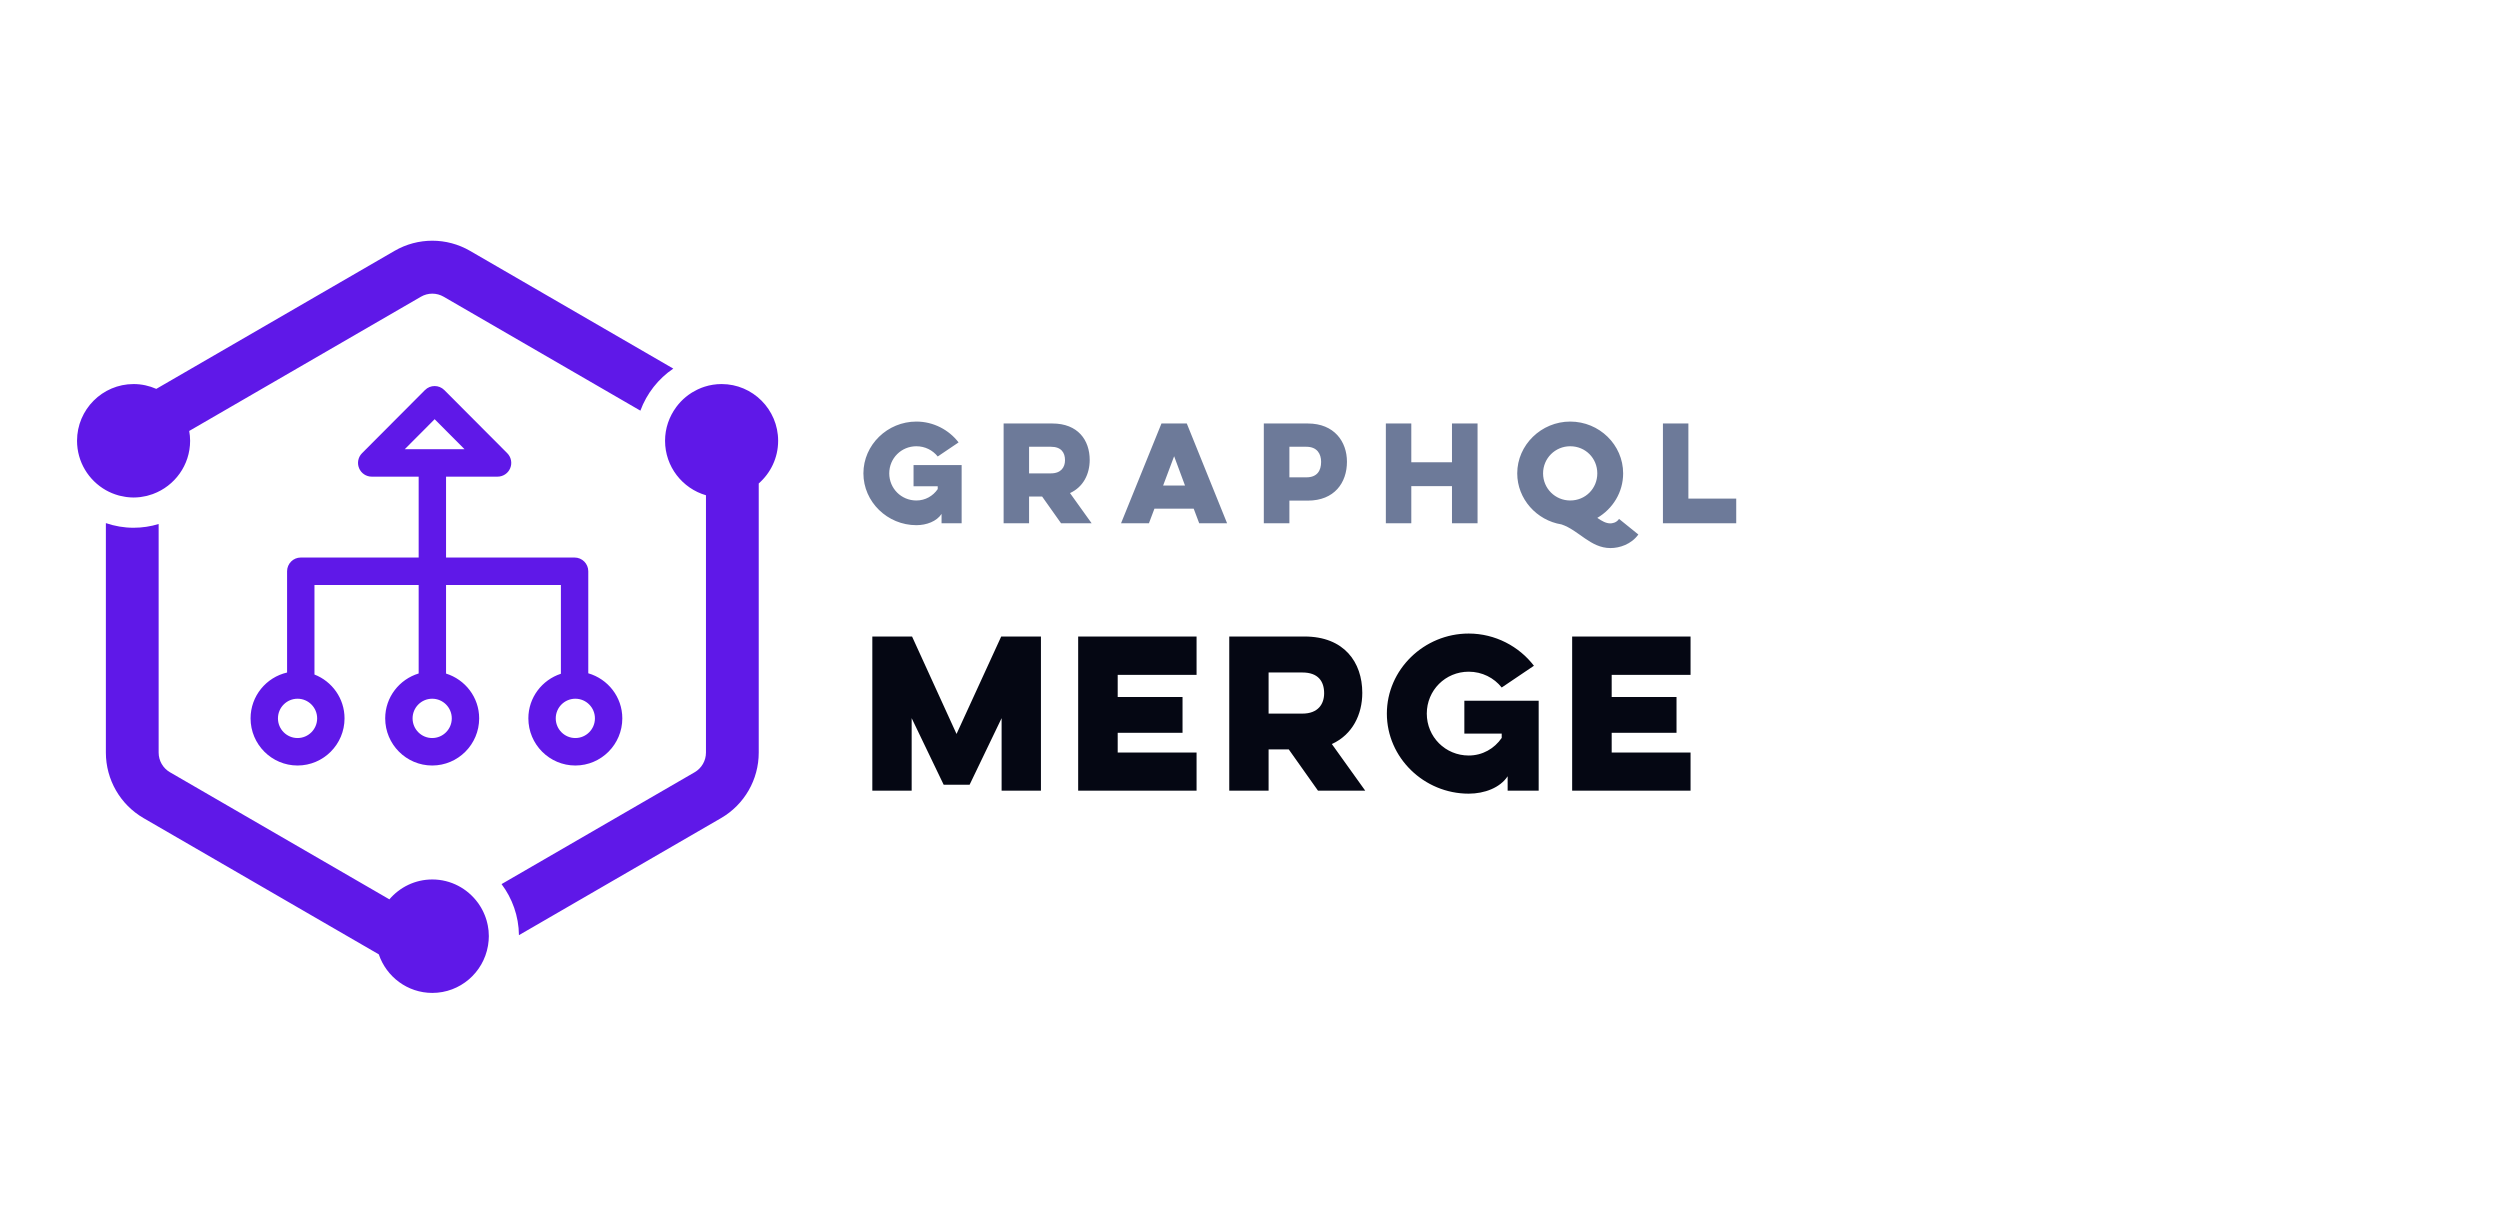 <svg xmlns="http://www.w3.org/2000/svg" xmlns:xlink="http://www.w3.org/1999/xlink" width="215" height="105" version="1.1" viewBox="0 0 215 105"><title>GraphQL Tools/ merge</title><desc>Created with Sketch.</desc><g id="GraphQL-Tools/-merge" fill="none" fill-rule="evenodd" stroke="none" stroke-width="1"><g id="Libraries-Logos-/-Merge" fill="#5F18E8" transform="translate(6, 20)"><path id="Fill-2" d="M36.04,60.512 C36.04,60.767 36.015,61.015 35.977,61.26 C35.972,61.291 35.968,61.321 35.963,61.351 C35.566,63.643 33.574,65.391 31.178,65.391 C29.042,65.391 27.227,63.999 26.576,62.074 L6.346,50.357 C4.34,49.195 3.105,47.047 3.105,44.724 L3.105,24.988 C3.854,25.243 4.653,25.387 5.488,25.387 C6.237,25.387 6.96,25.273 7.643,25.066 L7.643,44.724 C7.643,45.419 8.015,46.065 8.616,46.413 L27.487,57.344 C28.38,56.299 29.701,55.634 31.178,55.634 C32.784,55.634 34.206,56.422 35.093,57.63 C35.108,57.652 35.125,57.673 35.141,57.695 C35.203,57.783 35.261,57.873 35.318,57.966 C35.34,58.002 35.361,58.036 35.383,58.073 C35.432,58.158 35.478,58.246 35.523,58.334 C35.547,58.382 35.569,58.429 35.591,58.478 C35.63,58.56 35.665,58.643 35.699,58.728 C35.723,58.788 35.744,58.849 35.766,58.91 C35.793,58.987 35.819,59.065 35.842,59.143 C35.865,59.219 35.881,59.294 35.9,59.369 C35.917,59.44 35.935,59.51 35.949,59.582 C35.968,59.677 35.98,59.772 35.993,59.868 C36,59.926 36.011,59.981 36.017,60.039 C36.031,60.195 36.04,60.352 36.04,60.512 L36.04,60.512 Z M60.92,17.907 C60.92,19.371 60.272,20.682 59.251,21.577 L59.251,44.724 C59.251,47.047 58.017,49.195 56.01,50.357 L38.629,60.424 C38.61,58.777 38.055,57.26 37.134,56.032 L53.741,46.413 C54.341,46.065 54.713,45.419 54.713,44.724 L54.713,22.592 C52.685,22.005 51.195,20.129 51.195,17.907 C51.195,16.825 51.553,15.828 52.149,15.019 C52.158,15.006 52.167,14.993 52.177,14.98 C52.289,14.831 52.41,14.686 52.539,14.55 L52.556,14.531 C52.823,14.253 53.121,14.008 53.446,13.799 C53.48,13.777 53.515,13.757 53.55,13.735 C53.679,13.658 53.811,13.585 53.946,13.519 C53.986,13.5 54.026,13.48 54.067,13.462 C54.236,13.385 54.411,13.313 54.591,13.258 C54.592,13.258 54.592,13.258 54.592,13.257 C55.055,13.109 55.546,13.029 56.058,13.029 C58.74,13.029 60.92,15.217 60.92,17.907 L60.92,17.907 Z M3.105,22.155 C1.627,21.317 0.625,19.728 0.625,17.907 C0.625,15.217 2.806,13.029 5.488,13.029 C6.183,13.029 6.843,13.179 7.442,13.443 L27.936,1.572 C28.938,0.991 30.059,0.701 31.177,0.701 C32.297,0.701 33.417,0.991 34.419,1.572 L51.902,11.7 C50.616,12.57 49.62,13.835 49.073,15.316 L32.15,5.515 C31.855,5.344 31.518,5.254 31.177,5.254 C30.837,5.254 30.501,5.344 30.205,5.515 L10.272,17.062 C10.321,17.337 10.35,17.618 10.35,17.907 C10.35,20.006 9.019,21.795 7.162,22.481 C7.148,22.487 7.133,22.493 7.119,22.497 C6.971,22.549 6.823,22.595 6.67,22.634 C6.639,22.642 6.609,22.651 6.578,22.657 C6.438,22.689 6.295,22.715 6.151,22.735 C6.112,22.741 6.073,22.748 6.033,22.753 C5.854,22.773 5.673,22.786 5.488,22.786 C5.29,22.786 5.095,22.77 4.902,22.747 C4.851,22.741 4.8,22.731 4.749,22.723 C4.601,22.701 4.456,22.672 4.312,22.636 C4.269,22.624 4.224,22.614 4.18,22.602 C3.801,22.494 3.44,22.345 3.105,22.155 L3.105,22.155 Z"/><path id="Fill-1" d="M43.479,43.471 C42.549,43.471 41.794,42.713 41.794,41.78 C41.794,40.847 42.549,40.09 43.479,40.09 C44.409,40.09 45.164,40.847 45.164,41.78 C45.164,42.713 44.409,43.471 43.479,43.471 L43.479,43.471 Z M31.167,43.471 C30.238,43.471 29.482,42.713 29.482,41.78 C29.482,40.847 30.238,40.09 31.167,40.09 C32.097,40.09 32.853,40.847 32.853,41.78 C32.853,42.713 32.097,43.471 31.167,43.471 L31.167,43.471 Z M19.589,43.471 C18.66,43.471 17.904,42.713 17.904,41.78 C17.904,40.847 18.66,40.09 19.589,40.09 C20.519,40.09 21.275,40.847 21.275,41.78 C21.275,42.713 20.519,43.471 19.589,43.471 L19.589,43.471 Z M31.379,16.051 L33.948,18.63 L28.81,18.63 L31.379,16.051 Z M44.592,37.903 L44.592,29.13 C44.592,28.477 44.064,27.948 43.415,27.948 L32.36,27.948 L32.36,20.992 L36.79,20.992 C37.267,20.992 37.696,20.704 37.878,20.263 C38.061,19.821 37.96,19.313 37.623,18.975 L32.212,13.546 C31.752,13.085 31.006,13.085 30.546,13.546 L25.135,18.975 C24.798,19.313 24.697,19.821 24.88,20.263 C25.062,20.704 25.491,20.992 25.967,20.992 L30.005,20.992 L30.005,27.948 L19.866,27.948 C19.216,27.948 18.689,28.477 18.689,29.13 L18.689,37.837 C16.894,38.25 15.549,39.857 15.549,41.78 C15.549,44.015 17.362,45.834 19.589,45.834 C21.817,45.834 23.63,44.015 23.63,41.78 C23.63,40.06 22.553,38.597 21.044,38.009 L21.044,30.311 L30.005,30.311 L30.005,37.918 C28.347,38.422 27.127,39.953 27.127,41.78 C27.127,44.015 28.94,45.834 31.167,45.834 C33.395,45.834 35.208,44.015 35.208,41.78 C35.208,39.964 34.004,38.442 32.36,37.927 L32.36,30.311 L42.237,30.311 L42.237,37.943 C40.619,38.472 39.439,39.982 39.439,41.78 C39.439,44.015 41.251,45.834 43.479,45.834 C45.707,45.834 47.519,44.015 47.519,41.78 C47.519,39.935 46.276,38.391 44.592,37.903 L44.592,37.903 Z"/></g><path id="Merge" fill="#050713" fill-rule="nonzero" d="M78.403,68 L78.403,61.761 L81.157,67.49 L83.384,67.49 L86.138,61.761 L86.138,68 L89.521,68 L89.521,54.74 L86.104,54.74 L82.262,63.121 L78.437,54.74 L75.02,54.74 L75.02,68 L78.403,68 Z M92.722,68 L102.905,68 L102.905,64.719 L96.122,64.719 L96.122,63.019 L101.698,63.019 L101.698,59.942 L96.122,59.942 L96.122,58.038 L102.905,58.038 L102.905,54.74 L92.722,54.74 L92.722,68 Z M105.716,54.74 L105.716,68 L109.099,68 L109.099,64.447 L110.833,64.447 L113.349,68 L117.412,68 L114.539,63.988 C116.324,63.172 117.157,61.438 117.157,59.585 C117.157,56.95 115.593,54.74 112.193,54.74 L105.716,54.74 Z M112.006,57.834 C113.366,57.834 113.876,58.599 113.876,59.619 C113.876,60.537 113.366,61.37 112.006,61.37 L109.099,61.37 L109.099,57.834 L112.006,57.834 Z M125.934,63.087 L129.147,63.087 L129.147,63.461 C128.518,64.379 127.498,64.974 126.308,64.974 C124.302,64.974 122.704,63.376 122.704,61.37 C122.704,59.364 124.302,57.766 126.308,57.766 C127.464,57.766 128.484,58.293 129.147,59.126 L131.918,57.256 C130.643,55.59 128.586,54.485 126.308,54.485 C122.466,54.485 119.27,57.579 119.27,61.37 C119.27,65.161 122.466,68.255 126.308,68.255 C127.668,68.255 129.011,67.745 129.657,66.759 L129.657,68 L132.326,68 L132.326,60.265 L125.934,60.265 L125.934,63.087 Z M135.205,68 L135.205,54.74 L145.388,54.74 L145.388,58.038 L138.605,58.038 L138.605,59.942 L144.181,59.942 L144.181,63.019 L138.605,63.019 L138.605,64.719 L145.388,64.719 L145.388,68 L135.205,68 Z"/><path id="GraphQL" fill="#6D7A99" fill-rule="nonzero" d="M78.565,41.821 L80.644,41.821 L80.644,42.063 C80.237,42.657 79.577,43.042 78.807,43.042 C77.509,43.042 76.475,42.008 76.475,40.71 C76.475,39.412 77.509,38.378 78.807,38.378 C79.555,38.378 80.215,38.719 80.644,39.258 L82.437,38.048 C81.612,36.97 80.281,36.255 78.807,36.255 C76.321,36.255 74.253,38.257 74.253,40.71 C74.253,43.163 76.321,45.165 78.807,45.165 C79.687,45.165 80.556,44.835 80.974,44.197 L80.974,45 L82.701,45 L82.701,39.995 L78.565,39.995 L78.565,41.821 Z M86.311,36.42 L86.311,45 L88.5,45 L88.5,42.701 L89.622,42.701 L91.25,45 L93.879,45 L92.02,42.404 C93.175,41.876 93.714,40.754 93.714,39.555 C93.714,37.85 92.702,36.42 90.502,36.42 L86.311,36.42 Z M90.381,38.422 C91.261,38.422 91.591,38.917 91.591,39.577 C91.591,40.171 91.261,40.71 90.381,40.71 L88.5,40.71 L88.5,38.422 L90.381,38.422 Z M99.886,36.42 L96.41,45 L98.808,45 L99.281,43.746 L102.658,43.746 L103.131,45 L105.529,45 L102.064,36.42 L99.886,36.42 Z M101.91,41.755 L100.029,41.755 L100.975,39.236 L101.91,41.755 Z M108.688,45 L110.888,45 L110.888,43.053 L112.472,43.053 C114.749,43.053 115.838,41.524 115.838,39.709 C115.838,37.982 114.749,36.42 112.472,36.42 L108.688,36.42 L108.688,45 Z M112.351,38.422 C113.275,38.422 113.616,39.038 113.616,39.72 C113.616,40.479 113.275,41.051 112.351,41.051 L110.888,41.051 L110.888,38.422 L112.351,38.422 Z M124.87,36.42 L124.87,39.753 L121.372,39.753 L121.372,36.42 L119.183,36.42 L119.183,45 L121.372,45 L121.372,41.81 L124.87,41.81 L124.87,45 L127.07,45 L127.07,36.42 L124.87,36.42 Z M130.482,40.71 C130.482,42.91 132.154,44.758 134.288,45.099 C135.773,45.594 136.774,47.134 138.501,47.134 C139.282,47.134 140.283,46.815 140.899,45.968 L139.238,44.626 C139.007,44.978 138.611,45.011 138.49,45.011 C138.116,45.011 137.764,44.813 137.368,44.538 C138.699,43.757 139.59,42.338 139.59,40.71 C139.59,38.257 137.544,36.255 135.036,36.255 C132.561,36.255 130.482,38.257 130.482,40.71 Z M132.704,40.71 C132.704,39.412 133.749,38.378 135.036,38.378 C136.356,38.378 137.368,39.412 137.368,40.71 C137.368,42.008 136.356,43.042 135.036,43.042 C133.749,43.042 132.704,42.008 132.704,40.71 Z M143.012,45 L143.012,36.42 L145.201,36.42 L145.201,42.877 L149.315,42.877 L149.315,45 L143.012,45 Z"/></g></svg>